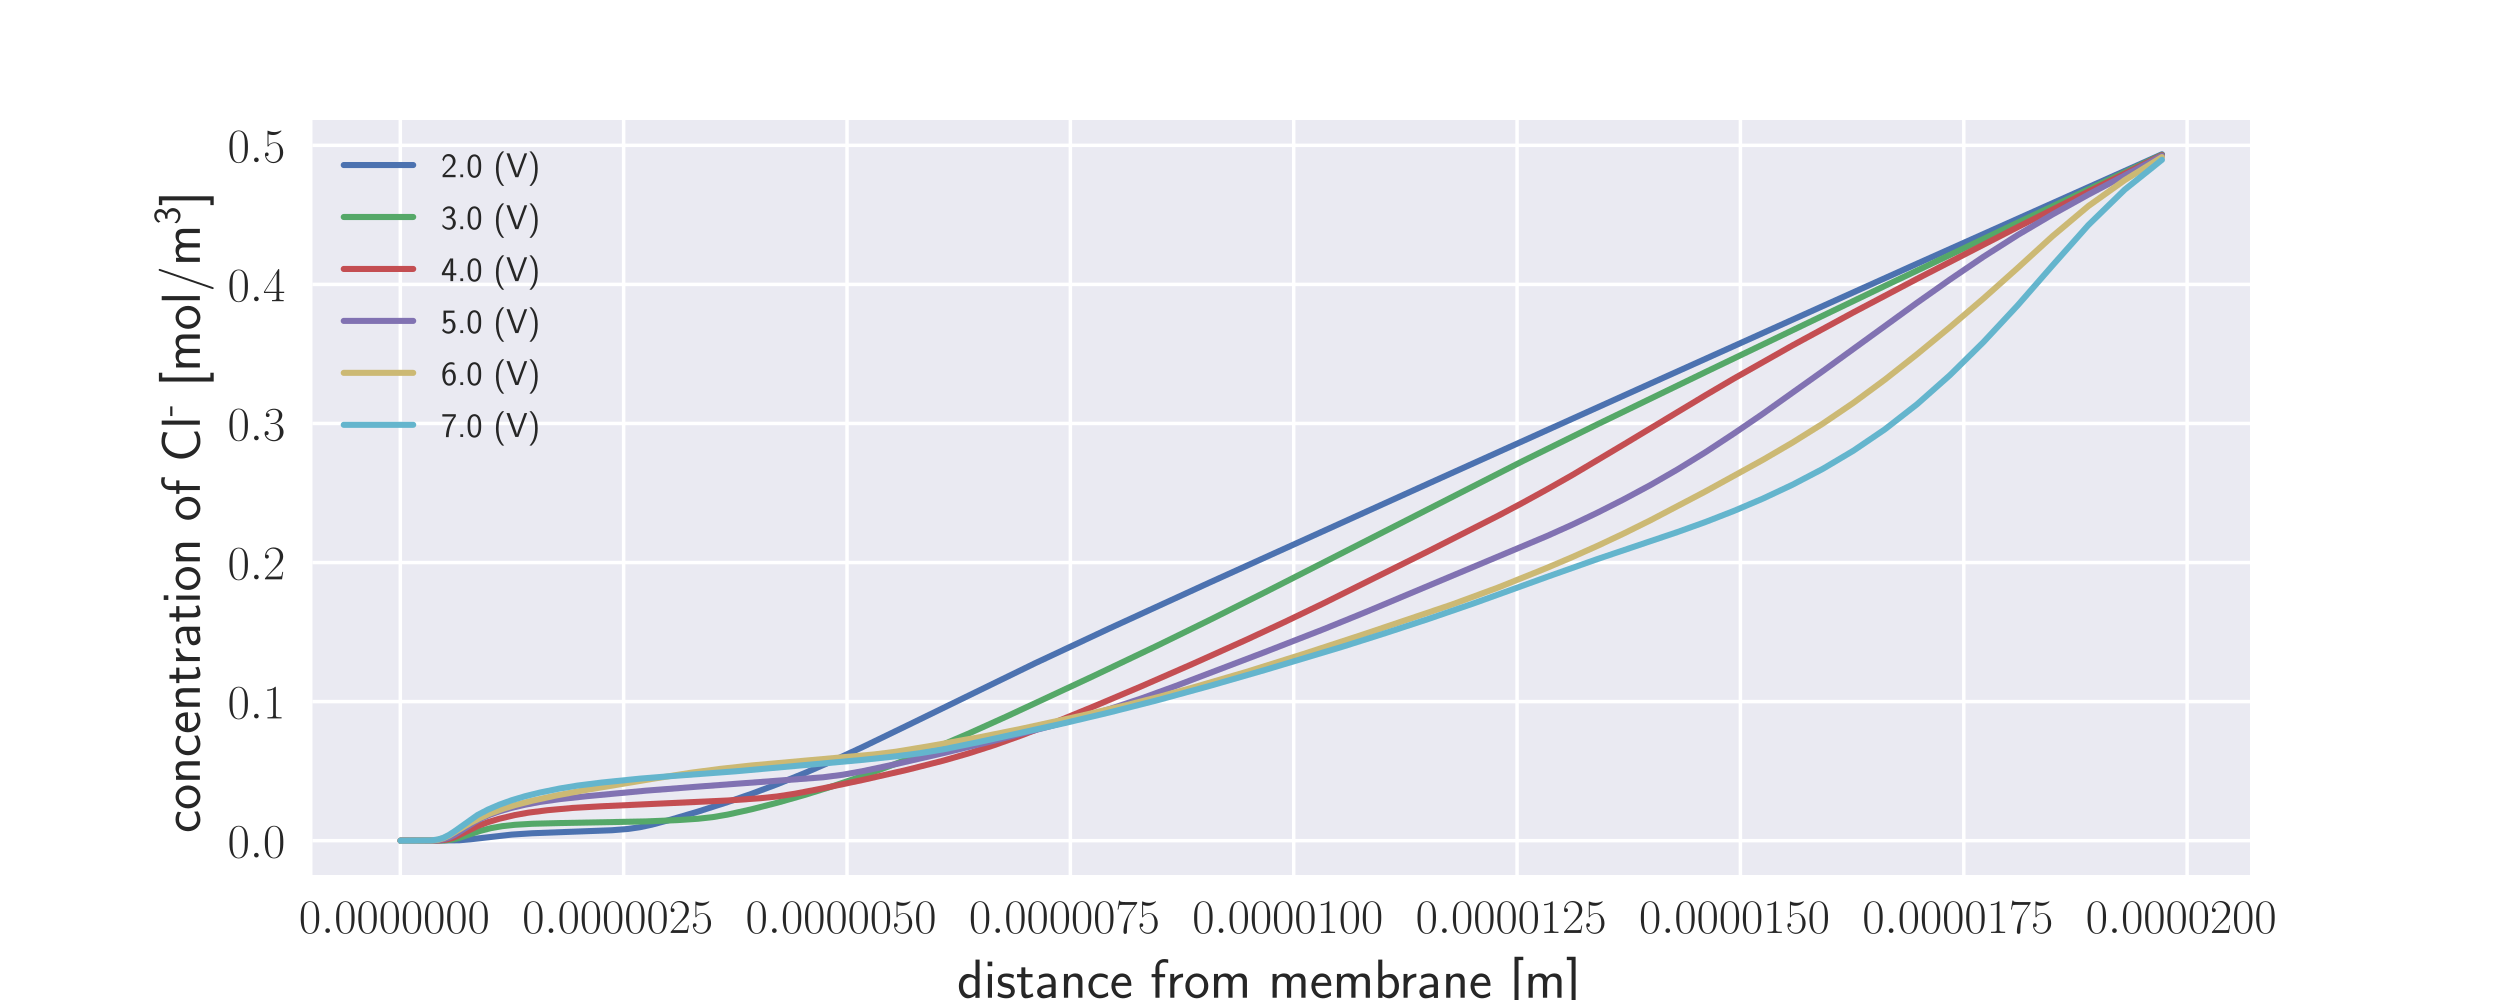 <?xml version="1.0" encoding="utf-8" standalone="no"?>
<!DOCTYPE svg PUBLIC "-//W3C//DTD SVG 1.1//EN"
  "http://www.w3.org/Graphics/SVG/1.1/DTD/svg11.dtd">
<!-- Created with matplotlib (http://matplotlib.org/) -->
<svg height="288pt" version="1.1" viewBox="0 0 720 288" width="720pt" xmlns="http://www.w3.org/2000/svg" xmlns:xlink="http://www.w3.org/1999/xlink">
 <defs>
  <style type="text/css">
*{stroke-linecap:butt;stroke-linejoin:round;}
  </style>
 </defs>
 <g id="figure_1">
  <g id="patch_1">
   <path d="M 0 288 
L 720 288 
L 720 0 
L 0 0 
z
" style="fill:#ffffff;"/>
  </g>
  <g id="axes_1">
   <g id="patch_2">
    <path d="M 90 252 
L 648 252 
L 648 34.56 
L 90 34.56 
z
" style="fill:#eaeaf2;"/>
   </g>
   <g id="matplotlib.axis_1">
    <g id="xtick_1">
     <g id="line2d_1">
      <path clip-path="url(#pf2d981ea6e)" d="M 115.286 252 
L 115.286 34.56 
" style="fill:none;stroke:#ffffff;stroke-linecap:round;"/>
     </g>
     <g id="line2d_2"/>
     <g id="text_1">
      <!-- $0.0000000$ -->
      <defs>
       <path d="M 42 31.641 
C 42 37.75 41.906 48.125 37.703 56.109 
C 34 63.109 28.094 65.594 22.906 65.594 
C 18.094 65.594 12 63.406 8.203 56.203 
C 4.203 48.719 3.797 39.438 3.797 31.641 
C 3.797 25.953 3.906 17.281 7 9.672 
C 11.297 -0.609 19 -2 22.906 -2 
C 27.5 -2 34.5 -0.109 38.594 9.375 
C 41.594 16.281 42 24.359 42 31.641 
z
M 22.906 -0.406 
C 16.5 -0.406 12.703 5.078 11.297 12.688 
C 10.203 18.562 10.203 27.156 10.203 32.75 
C 10.203 40.438 10.203 46.828 11.5 52.922 
C 13.406 61.391 19 64 22.906 64 
C 27 64 32.297 61.297 34.203 53.125 
C 35.5 47.438 35.594 40.734 35.594 32.75 
C 35.594 26.25 35.594 18.266 34.406 12.375 
C 32.297 1.484 26.406 -0.406 22.906 -0.406 
z
" id="CMR17-48"/>
       <path d="M 18.406 4.797 
C 18.406 7.688 16 9.672 13.594 9.672 
C 10.703 9.672 8.703 7.281 8.703 4.891 
C 8.703 2 11.094 0 13.5 0 
C 16.406 0 18.406 2.391 18.406 4.797 
z
" id="CMMI12-58"/>
      </defs>
      <g style="fill:#262626;" transform="translate(86.076 268.686)scale(0.14 -0.14)">
       <use transform="scale(0.996)" xlink:href="#CMR17-48"/>
       <use transform="translate(45.69 0)scale(0.996)" xlink:href="#CMMI12-58"/>
       <use transform="translate(72.788 0)scale(0.996)" xlink:href="#CMR17-48"/>
       <use transform="translate(118.478 0)scale(0.996)" xlink:href="#CMR17-48"/>
       <use transform="translate(164.169 0)scale(0.996)" xlink:href="#CMR17-48"/>
       <use transform="translate(209.859 0)scale(0.996)" xlink:href="#CMR17-48"/>
       <use transform="translate(255.55 0)scale(0.996)" xlink:href="#CMR17-48"/>
       <use transform="translate(301.24 0)scale(0.996)" xlink:href="#CMR17-48"/>
       <use transform="translate(346.931 0)scale(0.996)" xlink:href="#CMR17-48"/>
      </g>
     </g>
    </g>
    <g id="xtick_2">
     <g id="line2d_3">
      <path clip-path="url(#pf2d981ea6e)" d="M 179.612 252 
L 179.612 34.56 
" style="fill:none;stroke:#ffffff;stroke-linecap:round;"/>
     </g>
     <g id="line2d_4"/>
     <g id="text_2">
      <!-- $0.0000025$ -->
      <defs>
       <path d="M 41.703 15.453 
L 39.906 15.453 
C 38.906 8.375 38.094 7.172 37.703 6.562 
C 37.203 5.766 30 5.766 28.594 5.766 
L 9.406 5.766 
C 13 9.672 20 16.75 28.5 24.953 
C 34.594 30.734 41.703 37.531 41.703 47.422 
C 41.703 59.219 32.297 66 21.797 66 
C 10.797 66 4.094 56.312 4.094 47.344 
C 4.094 43.438 7 42.938 8.203 42.938 
C 9.203 42.938 12.203 43.547 12.203 47.031 
C 12.203 50.109 9.594 51 8.203 51 
C 7.594 51 7 50.906 6.594 50.703 
C 8.5 59.219 14.297 63.406 20.406 63.406 
C 29.094 63.406 34.797 56.516 34.797 47.422 
C 34.797 38.734 29.703 31.25 24 24.75 
L 4.094 2.281 
L 4.094 0 
L 39.297 0 
z
" id="CMR17-50"/>
       <path d="M 11.406 57.688 
C 12.406 57.281 16.5 56 20.703 56 
C 30 56 35.094 61.109 38 64.062 
C 38 64.953 38 65.5 37.406 65.5 
C 37.297 65.5 37.094 65.5 36.297 65.047 
C 32.797 63.406 28.703 62.078 23.703 62.078 
C 20.703 62.078 16.203 62.484 11.297 64.672 
C 10.203 65.172 10 65.172 9.906 65.172 
C 9.406 65.172 9.297 65.062 9.297 63.078 
L 9.297 34.422 
C 9.297 32.641 9.297 32.141 10.297 32.141 
C 10.797 32.141 11 32.344 11.5 33.031 
C 14.703 37.516 19.094 39.406 24.094 39.406 
C 27.594 39.406 35.094 37.219 35.094 20.141 
C 35.094 16.953 35.094 11.172 32.094 6.578 
C 29.594 2.484 25.703 0.391 21.406 0.391 
C 14.797 0.391 8.094 5 6.297 12.719 
C 6.703 12.609 7.5 12.422 7.906 12.422 
C 9.203 12.422 11.703 13.125 11.703 16.219 
C 11.703 18.906 9.797 20 7.906 20 
C 5.594 20 4.094 18.594 4.094 15.797 
C 4.094 7.094 11 -2 21.594 -2 
C 31.906 -2 41.703 6.875 41.703 19.75 
C 41.703 31.719 33.906 41 24.203 41 
C 19.094 41 14.797 39.109 11.406 35.531 
z
" id="CMR17-53"/>
      </defs>
      <g style="fill:#262626;" transform="translate(150.401 268.686)scale(0.14 -0.14)">
       <use transform="scale(0.996)" xlink:href="#CMR17-48"/>
       <use transform="translate(45.69 0)scale(0.996)" xlink:href="#CMMI12-58"/>
       <use transform="translate(72.788 0)scale(0.996)" xlink:href="#CMR17-48"/>
       <use transform="translate(118.478 0)scale(0.996)" xlink:href="#CMR17-48"/>
       <use transform="translate(164.169 0)scale(0.996)" xlink:href="#CMR17-48"/>
       <use transform="translate(209.859 0)scale(0.996)" xlink:href="#CMR17-48"/>
       <use transform="translate(255.55 0)scale(0.996)" xlink:href="#CMR17-48"/>
       <use transform="translate(301.24 0)scale(0.996)" xlink:href="#CMR17-50"/>
       <use transform="translate(346.931 0)scale(0.996)" xlink:href="#CMR17-53"/>
      </g>
     </g>
    </g>
    <g id="xtick_3">
     <g id="line2d_5">
      <path clip-path="url(#pf2d981ea6e)" d="M 243.938 252 
L 243.938 34.56 
" style="fill:none;stroke:#ffffff;stroke-linecap:round;"/>
     </g>
     <g id="line2d_6"/>
     <g id="text_3">
      <!-- $0.0000050$ -->
      <g style="fill:#262626;" transform="translate(214.727 268.686)scale(0.14 -0.14)">
       <use transform="scale(0.996)" xlink:href="#CMR17-48"/>
       <use transform="translate(45.69 0)scale(0.996)" xlink:href="#CMMI12-58"/>
       <use transform="translate(72.788 0)scale(0.996)" xlink:href="#CMR17-48"/>
       <use transform="translate(118.478 0)scale(0.996)" xlink:href="#CMR17-48"/>
       <use transform="translate(164.169 0)scale(0.996)" xlink:href="#CMR17-48"/>
       <use transform="translate(209.859 0)scale(0.996)" xlink:href="#CMR17-48"/>
       <use transform="translate(255.55 0)scale(0.996)" xlink:href="#CMR17-48"/>
       <use transform="translate(301.24 0)scale(0.996)" xlink:href="#CMR17-53"/>
       <use transform="translate(346.931 0)scale(0.996)" xlink:href="#CMR17-48"/>
      </g>
     </g>
    </g>
    <g id="xtick_4">
     <g id="line2d_7">
      <path clip-path="url(#pf2d981ea6e)" d="M 308.264 252 
L 308.264 34.56 
" style="fill:none;stroke:#ffffff;stroke-linecap:round;"/>
     </g>
     <g id="line2d_8"/>
     <g id="text_4">
      <!-- $0.0000075$ -->
      <defs>
       <path d="M 45.094 61.578 
L 45.094 63.766 
L 21.594 63.766 
C 9.906 63.766 9.703 65.078 9.297 67 
L 7.5 67 
L 4.594 48.344 
L 6.406 48.344 
C 6.703 50.234 7.406 55.312 8.594 57.203 
C 9.203 58 16.594 58 18.297 58 
L 40.297 58 
L 29.203 41.578 
C 21.797 30.531 16.703 15.609 16.703 2.578 
C 16.703 1.391 16.703 -2 20.297 -2 
C 23.906 -2 23.906 1.391 23.906 2.672 
L 23.906 7.266 
C 23.906 23.562 26.703 34.312 31.297 41.188 
z
" id="CMR17-55"/>
      </defs>
      <g style="fill:#262626;" transform="translate(279.053 268.686)scale(0.14 -0.14)">
       <use transform="scale(0.996)" xlink:href="#CMR17-48"/>
       <use transform="translate(45.69 0)scale(0.996)" xlink:href="#CMMI12-58"/>
       <use transform="translate(72.788 0)scale(0.996)" xlink:href="#CMR17-48"/>
       <use transform="translate(118.478 0)scale(0.996)" xlink:href="#CMR17-48"/>
       <use transform="translate(164.169 0)scale(0.996)" xlink:href="#CMR17-48"/>
       <use transform="translate(209.859 0)scale(0.996)" xlink:href="#CMR17-48"/>
       <use transform="translate(255.55 0)scale(0.996)" xlink:href="#CMR17-48"/>
       <use transform="translate(301.24 0)scale(0.996)" xlink:href="#CMR17-55"/>
       <use transform="translate(346.931 0)scale(0.996)" xlink:href="#CMR17-53"/>
      </g>
     </g>
    </g>
    <g id="xtick_5">
     <g id="line2d_9">
      <path clip-path="url(#pf2d981ea6e)" d="M 372.589 252 
L 372.589 34.56 
" style="fill:none;stroke:#ffffff;stroke-linecap:round;"/>
     </g>
     <g id="line2d_10"/>
     <g id="text_5">
      <!-- $0.0000100$ -->
      <defs>
       <path d="M 26.594 63.406 
C 26.594 65.5 26.5 65.5 25.094 65.5 
C 21.203 61.188 15.297 59.797 9.703 59.797 
C 9.406 59.797 8.906 59.797 8.797 59.5 
C 8.703 59.297 8.703 59.094 8.703 57 
C 11.797 57 17 57.594 21 59.984 
L 21 7.203 
C 21 3.688 20.797 2.5 12.203 2.5 
L 9.203 2.5 
L 9.203 0 
C 14 0 19 0 23.797 0 
C 28.594 0 33.594 0 38.406 0 
L 38.406 2.5 
L 35.406 2.5 
C 26.797 2.5 26.594 3.594 26.594 7.156 
z
" id="CMR17-49"/>
      </defs>
      <g style="fill:#262626;" transform="translate(343.379 268.686)scale(0.14 -0.14)">
       <use transform="scale(0.996)" xlink:href="#CMR17-48"/>
       <use transform="translate(45.69 0)scale(0.996)" xlink:href="#CMMI12-58"/>
       <use transform="translate(72.788 0)scale(0.996)" xlink:href="#CMR17-48"/>
       <use transform="translate(118.478 0)scale(0.996)" xlink:href="#CMR17-48"/>
       <use transform="translate(164.169 0)scale(0.996)" xlink:href="#CMR17-48"/>
       <use transform="translate(209.859 0)scale(0.996)" xlink:href="#CMR17-48"/>
       <use transform="translate(255.55 0)scale(0.996)" xlink:href="#CMR17-49"/>
       <use transform="translate(301.24 0)scale(0.996)" xlink:href="#CMR17-48"/>
       <use transform="translate(346.931 0)scale(0.996)" xlink:href="#CMR17-48"/>
      </g>
     </g>
    </g>
    <g id="xtick_6">
     <g id="line2d_11">
      <path clip-path="url(#pf2d981ea6e)" d="M 436.915 252 
L 436.915 34.56 
" style="fill:none;stroke:#ffffff;stroke-linecap:round;"/>
     </g>
     <g id="line2d_12"/>
     <g id="text_6">
      <!-- $0.0000125$ -->
      <g style="fill:#262626;" transform="translate(407.704 268.686)scale(0.14 -0.14)">
       <use transform="scale(0.996)" xlink:href="#CMR17-48"/>
       <use transform="translate(45.69 0)scale(0.996)" xlink:href="#CMMI12-58"/>
       <use transform="translate(72.788 0)scale(0.996)" xlink:href="#CMR17-48"/>
       <use transform="translate(118.478 0)scale(0.996)" xlink:href="#CMR17-48"/>
       <use transform="translate(164.169 0)scale(0.996)" xlink:href="#CMR17-48"/>
       <use transform="translate(209.859 0)scale(0.996)" xlink:href="#CMR17-48"/>
       <use transform="translate(255.55 0)scale(0.996)" xlink:href="#CMR17-49"/>
       <use transform="translate(301.24 0)scale(0.996)" xlink:href="#CMR17-50"/>
       <use transform="translate(346.931 0)scale(0.996)" xlink:href="#CMR17-53"/>
      </g>
     </g>
    </g>
    <g id="xtick_7">
     <g id="line2d_13">
      <path clip-path="url(#pf2d981ea6e)" d="M 501.241 252 
L 501.241 34.56 
" style="fill:none;stroke:#ffffff;stroke-linecap:round;"/>
     </g>
     <g id="line2d_14"/>
     <g id="text_7">
      <!-- $0.0000150$ -->
      <g style="fill:#262626;" transform="translate(472.03 268.686)scale(0.14 -0.14)">
       <use transform="scale(0.996)" xlink:href="#CMR17-48"/>
       <use transform="translate(45.69 0)scale(0.996)" xlink:href="#CMMI12-58"/>
       <use transform="translate(72.788 0)scale(0.996)" xlink:href="#CMR17-48"/>
       <use transform="translate(118.478 0)scale(0.996)" xlink:href="#CMR17-48"/>
       <use transform="translate(164.169 0)scale(0.996)" xlink:href="#CMR17-48"/>
       <use transform="translate(209.859 0)scale(0.996)" xlink:href="#CMR17-48"/>
       <use transform="translate(255.55 0)scale(0.996)" xlink:href="#CMR17-49"/>
       <use transform="translate(301.24 0)scale(0.996)" xlink:href="#CMR17-53"/>
       <use transform="translate(346.931 0)scale(0.996)" xlink:href="#CMR17-48"/>
      </g>
     </g>
    </g>
    <g id="xtick_8">
     <g id="line2d_15">
      <path clip-path="url(#pf2d981ea6e)" d="M 565.567 252 
L 565.567 34.56 
" style="fill:none;stroke:#ffffff;stroke-linecap:round;"/>
     </g>
     <g id="line2d_16"/>
     <g id="text_8">
      <!-- $0.0000175$ -->
      <g style="fill:#262626;" transform="translate(536.356 268.686)scale(0.14 -0.14)">
       <use transform="scale(0.996)" xlink:href="#CMR17-48"/>
       <use transform="translate(45.69 0)scale(0.996)" xlink:href="#CMMI12-58"/>
       <use transform="translate(72.788 0)scale(0.996)" xlink:href="#CMR17-48"/>
       <use transform="translate(118.478 0)scale(0.996)" xlink:href="#CMR17-48"/>
       <use transform="translate(164.169 0)scale(0.996)" xlink:href="#CMR17-48"/>
       <use transform="translate(209.859 0)scale(0.996)" xlink:href="#CMR17-48"/>
       <use transform="translate(255.55 0)scale(0.996)" xlink:href="#CMR17-49"/>
       <use transform="translate(301.24 0)scale(0.996)" xlink:href="#CMR17-55"/>
       <use transform="translate(346.931 0)scale(0.996)" xlink:href="#CMR17-53"/>
      </g>
     </g>
    </g>
    <g id="xtick_9">
     <g id="line2d_17">
      <path clip-path="url(#pf2d981ea6e)" d="M 629.892 252 
L 629.892 34.56 
" style="fill:none;stroke:#ffffff;stroke-linecap:round;"/>
     </g>
     <g id="line2d_18"/>
     <g id="text_9">
      <!-- $0.0000200$ -->
      <g style="fill:#262626;" transform="translate(600.682 268.686)scale(0.14 -0.14)">
       <use transform="scale(0.996)" xlink:href="#CMR17-48"/>
       <use transform="translate(45.69 0)scale(0.996)" xlink:href="#CMMI12-58"/>
       <use transform="translate(72.788 0)scale(0.996)" xlink:href="#CMR17-48"/>
       <use transform="translate(118.478 0)scale(0.996)" xlink:href="#CMR17-48"/>
       <use transform="translate(164.169 0)scale(0.996)" xlink:href="#CMR17-48"/>
       <use transform="translate(209.859 0)scale(0.996)" xlink:href="#CMR17-48"/>
       <use transform="translate(255.55 0)scale(0.996)" xlink:href="#CMR17-50"/>
       <use transform="translate(301.24 0)scale(0.996)" xlink:href="#CMR17-48"/>
       <use transform="translate(346.931 0)scale(0.996)" xlink:href="#CMR17-48"/>
      </g>
     </g>
    </g>
    <g id="text_10">
     <!-- distance from membrane [m] -->
     <defs>
      <path d="M 40.797 69 
L 33.406 69 
L 33.406 38.094 
C 30.297 40.672 25.203 43.062 19.594 43.062 
C 10.5 43.062 3.297 33.297 3.297 21.047 
C 3.297 8.781 10.406 -1 19.297 -1 
C 26.203 -1 30.797 2.688 33.203 4.781 
L 33.203 -0.203 
L 40.797 -0.203 
z
M 33.203 13.062 
C 33.203 11.672 33.203 10.203 30.094 7.531 
C 28.094 5.859 25.703 5.078 23.406 5.078 
C 18 5.078 10.906 9 10.906 20.938 
C 10.906 33.344 18.906 37 24.406 37 
C 28.094 37 31.094 35.219 33.203 32.266 
z
" id="CMSS17-100"/>
      <path d="M 15.297 65.359 
L 6.906 65.359 
L 6.906 57 
L 15.297 57 
z
M 14.797 42.797 
L 7.406 42.797 
L 7.406 0 
L 14.797 0 
z
" id="CMSS17-105"/>
      <path d="M 32.203 41.047 
C 26.297 43.859 21.703 43.859 18.703 43.859 
C 11.594 43.859 3.094 41.375 3.094 31.297 
C 3.094 21.234 14.094 19.031 17.094 18.422 
C 21.703 17.531 26.797 16.531 26.797 11.562 
C 26.797 5.266 19.594 5.266 18.297 5.266 
C 14.297 5.266 8.797 6.359 3.797 9.969 
L 2.594 3.281 
C 8.297 0 13.797 -1 18.406 -1 
C 30.703 -1 33.797 6.5 33.797 12.203 
C 33.797 17.094 31 20.391 29.094 21.891 
C 25.797 24.5 24.594 24.797 16.406 26.5 
C 15 26.703 10.094 27.797 10.094 32.281 
C 10.094 38 16.406 38 17.797 38 
C 24.297 38 28.297 35.984 31 34.5 
z
" id="CMSS17-115"/>
      <path d="M 16.703 37 
L 29.703 37 
L 29.703 42.766 
L 16.703 42.766 
L 16.703 55 
L 9.594 55 
L 9.594 42.766 
L 1.703 42.766 
L 1.703 37 
L 9.406 37 
L 9.406 11.703 
C 9.406 6 10.703 -1 17.297 -1 
C 22.297 -1 26.906 0.391 31.297 2.688 
L 29.703 8.562 
C 27.297 6.469 24.406 5.266 21.297 5.266 
C 16.906 5.266 16.703 10.875 16.703 13.375 
z
" id="CMSS17-116"/>
      <path d="M 37.594 27.984 
C 37.594 37.375 30.906 43.875 21.906 43.875 
C 17.5 43.875 12.703 43.078 7.203 39.891 
L 7.797 33.359 
C 10.297 35.125 14.594 38 21.797 38 
C 26.906 38 30 34.062 30 27.844 
L 30 24 
C 14 24 4 19.344 4 11.344 
C 4 7.203 6.5 -1 14.797 -1 
C 16.297 -1 24.406 -1 30.203 3.391 
L 30.203 -0.297 
L 37.594 -0.297 
z
M 30 12.75 
C 30 10.953 30 8.562 27 6.781 
C 24.406 5.078 21.094 5.078 19.703 5.078 
C 14.703 5.078 11.297 7.984 11.297 11.625 
C 11.297 18.922 26.906 18.922 30 18.922 
z
" id="CMSS17-97"/>
      <path d="M 40.906 29.328 
C 40.906 35.672 39.406 44 28.094 44 
C 21.703 44 17.5 40.719 14.703 37.328 
L 14.703 43.094 
L 7.406 43.094 
L 7.406 0 
L 15 0 
L 15 24.359 
C 15 30.688 17.406 37.938 24.203 37.938 
C 33 37.938 33.297 32 33.297 28.578 
L 33.297 0 
L 40.906 0 
z
" id="CMSS17-110"/>
      <path d="M 38.5 39.703 
C 38.5 40.391 33.906 42.406 32.703 42.797 
C 29.406 44 25.203 44 24.094 44 
C 11.094 44 3.297 32.703 3.297 21.297 
C 3.297 9.297 12 -1 23.703 -1 
C 30.406 -1 35.203 1.188 39.094 3.781 
L 38.5 10.375 
C 34.203 7.078 29.203 5.266 23.797 5.266 
C 16 5.266 10.906 12.094 10.906 21.391 
C 10.906 28.609 14.203 37.719 24.203 37.719 
C 29.703 37.719 32.797 36.609 37.406 33.516 
z
" id="CMSS17-99"/>
      <path d="M 39.094 21.516 
C 39.094 24.844 38.906 31.297 35.703 36.641 
C 32.203 42.391 26.5 44 22.203 44 
C 11.797 44 3 34.188 3 21.484 
C 3 9.094 12.094 -1 23.594 -1 
C 28.094 -1 33.594 0.297 38.594 3.875 
C 38.594 4.281 38.406 6.469 38.297 6.562 
C 38.297 6.766 38 9.844 38 10.25 
C 33.203 6.359 27.703 5.078 23.703 5.078 
C 17.297 5.078 10.406 10.422 10.094 21.516 
z
M 10.906 27 
C 12.203 32.562 16.594 37.828 22.203 37.828 
C 23.703 37.828 30.703 37.828 32.5 27 
z
" id="CMSS17-101"/>
      <path d="M 16.797 37 
L 26.906 37 
L 26.906 42.766 
L 16.594 42.766 
L 16.594 55.609 
C 16.594 62.719 22 63.938 25.094 63.938 
C 26.094 63.938 28.906 63.938 32.5 62.641 
L 32.5 69.203 
C 30.203 69.703 27.406 70 25.203 70 
C 15.906 70 9.406 62.391 9.406 52.484 
L 9.406 42.766 
L 2.5 42.766 
L 2.5 37 
L 9.406 37 
L 9.406 0 
L 16.797 0 
z
" id="CMSS17-102"/>
      <path d="M 14.906 21.297 
C 14.906 30.703 21.797 37 30.594 37 
L 30.594 43.578 
C 24.203 43.578 18.203 40.391 14.594 35.203 
L 14.594 43.094 
L 7.5 43.094 
L 7.5 0 
L 14.906 0 
z
" id="CMSS17-114"/>
      <path d="M 44.203 21.188 
C 44.203 34 34.703 44 23.5 44 
C 12 44 2.703 33.703 2.703 21.188 
C 2.703 8.5 12.297 -1 23.406 -1 
C 34.797 -1 44.203 8.797 44.203 21.188 
z
M 23.5 5.266 
C 16.406 5.266 10.297 11.078 10.297 22 
C 10.297 33.609 17.406 37.922 23.406 37.922 
C 29.906 37.922 36.594 33.219 36.594 22 
C 36.594 10.672 30.094 5.266 23.5 5.266 
z
" id="CMSS17-111"/>
      <path d="M 67 29.328 
C 67 36.062 65.297 44 54.094 44 
C 46.594 44 42.094 39.312 40.094 36.422 
C 38.297 41.719 34.094 44 28.094 44 
C 21.297 44 17 40.125 14.703 37.328 
L 14.703 43.094 
L 7.406 43.094 
L 7.406 0 
L 15 0 
L 15 24.359 
C 15 30.297 17.203 37.938 24.297 37.938 
C 33.406 37.938 33.406 31.5 33.406 28.578 
L 33.406 0 
L 41 0 
L 41 24.359 
C 41 30.297 43.203 37.938 50.297 37.938 
C 59.406 37.938 59.406 31.5 59.406 28.578 
L 59.406 0 
L 67 0 
z
" id="CMSS17-109"/>
      <path d="M 14.906 69 
L 7.5 69 
L 7.5 -0.203 
L 15.094 -0.203 
L 15.094 4.281 
C 18.906 0.594 23.5 -1 27.594 -1 
C 37.203 -1 45 8.578 45 21.125 
C 45 32.594 39 43.062 30.094 43.062 
C 23.797 43.062 18.203 40.484 14.906 37.797 
z
M 15.094 31.969 
C 17.297 34.719 20.406 37 24.797 37 
C 30.703 37 37.406 32.766 37.406 21.125 
C 37.406 8.719 29.406 5.078 23.906 5.078 
C 21.906 5.078 19.797 5.562 17.797 7.25 
C 15.094 9.609 15.094 11.078 15.094 12.453 
z
" id="CMSS17-98"/>
      <path d="M 25.203 -25 
L 25.203 -18.938 
L 16.594 -18.938 
L 16.594 68 
L 25.203 68 
L 25.203 74.078 
L 9.297 74.078 
L 9.297 -25 
z
" id="CMSS17-91"/>
      <path d="M 17.906 74.078 
L 2 74.078 
L 2 68 
L 10.594 68 
L 10.594 -18.938 
L 2 -18.938 
L 2 -25 
L 17.906 -25 
z
" id="CMSS17-93"/>
     </defs>
     <g style="fill:#262626;" transform="translate(275.622 287.353)scale(0.16 -0.16)">
      <use transform="scale(0.996)" xlink:href="#CMSS17-100"/>
      <use transform="translate(48.205 0)scale(0.996)" xlink:href="#CMSS17-105"/>
      <use transform="translate(70.386 0)scale(0.996)" xlink:href="#CMSS17-115"/>
      <use transform="translate(106.299 0)scale(0.996)" xlink:href="#CMSS17-116"/>
      <use transform="translate(140.131 0)scale(0.996)" xlink:href="#CMSS17-97"/>
      <use transform="translate(185.053 0)scale(0.996)" xlink:href="#CMSS17-110"/>
      <use transform="translate(233.258 0)scale(0.996)" xlink:href="#CMSS17-99"/>
      <use transform="translate(274.896 0)scale(0.996)" xlink:href="#CMSS17-101"/>
      <use transform="translate(347.764 0)scale(0.996)" xlink:href="#CMSS17-102"/>
      <use transform="translate(376.391 0)scale(0.996)" xlink:href="#CMSS17-114"/>
      <use transform="translate(408.301 0)scale(0.996)" xlink:href="#CMSS17-111"/>
      <use transform="translate(455.144 0)scale(0.996)" xlink:href="#CMSS17-109"/>
      <use transform="translate(560.603 0)scale(0.996)" xlink:href="#CMSS17-109"/>
      <use transform="translate(634.832 0)scale(0.996)" xlink:href="#CMSS17-101"/>
      <use transform="translate(676.471 0)scale(0.996)" xlink:href="#CMSS17-109"/>
      <use transform="translate(750.7 0)scale(0.996)" xlink:href="#CMSS17-98"/>
      <use transform="translate(796.303 0)scale(0.996)" xlink:href="#CMSS17-114"/>
      <use transform="translate(828.212 0)scale(0.996)" xlink:href="#CMSS17-97"/>
      <use transform="translate(873.134 0)scale(0.996)" xlink:href="#CMSS17-110"/>
      <use transform="translate(921.339 0)scale(0.996)" xlink:href="#CMSS17-101"/>
      <use transform="translate(994.207 0)scale(0.996)" xlink:href="#CMSS17-91"/>
      <use transform="translate(1021.393 0)scale(0.996)" xlink:href="#CMSS17-109"/>
      <use transform="translate(1095.622 0)scale(0.996)" xlink:href="#CMSS17-93"/>
     </g>
    </g>
   </g>
   <g id="matplotlib.axis_2">
    <g id="ytick_1">
     <g id="line2d_19">
      <path clip-path="url(#pf2d981ea6e)" d="M 90 242.116 
L 648 242.116 
" style="fill:none;stroke:#ffffff;stroke-linecap:round;"/>
     </g>
     <g id="line2d_20"/>
     <g id="text_11">
      <!-- $0.0$ -->
      <g style="fill:#262626;" transform="translate(65.549 246.959)scale(0.14 -0.14)">
       <use transform="scale(0.996)" xlink:href="#CMR17-48"/>
       <use transform="translate(45.69 0)scale(0.996)" xlink:href="#CMMI12-58"/>
       <use transform="translate(72.788 0)scale(0.996)" xlink:href="#CMR17-48"/>
      </g>
     </g>
    </g>
    <g id="ytick_2">
     <g id="line2d_21">
      <path clip-path="url(#pf2d981ea6e)" d="M 90 202.065 
L 648 202.065 
" style="fill:none;stroke:#ffffff;stroke-linecap:round;"/>
     </g>
     <g id="line2d_22"/>
     <g id="text_12">
      <!-- $0.1$ -->
      <g style="fill:#262626;" transform="translate(65.549 206.908)scale(0.14 -0.14)">
       <use transform="scale(0.996)" xlink:href="#CMR17-48"/>
       <use transform="translate(45.69 0)scale(0.996)" xlink:href="#CMMI12-58"/>
       <use transform="translate(72.788 0)scale(0.996)" xlink:href="#CMR17-49"/>
      </g>
     </g>
    </g>
    <g id="ytick_3">
     <g id="line2d_23">
      <path clip-path="url(#pf2d981ea6e)" d="M 90 162.014 
L 648 162.014 
" style="fill:none;stroke:#ffffff;stroke-linecap:round;"/>
     </g>
     <g id="line2d_24"/>
     <g id="text_13">
      <!-- $0.2$ -->
      <g style="fill:#262626;" transform="translate(65.549 166.857)scale(0.14 -0.14)">
       <use transform="scale(0.996)" xlink:href="#CMR17-48"/>
       <use transform="translate(45.69 0)scale(0.996)" xlink:href="#CMMI12-58"/>
       <use transform="translate(72.788 0)scale(0.996)" xlink:href="#CMR17-50"/>
      </g>
     </g>
    </g>
    <g id="ytick_4">
     <g id="line2d_25">
      <path clip-path="url(#pf2d981ea6e)" d="M 90 121.963 
L 648 121.963 
" style="fill:none;stroke:#ffffff;stroke-linecap:round;"/>
     </g>
     <g id="line2d_26"/>
     <g id="text_14">
      <!-- $0.3$ -->
      <defs>
       <path d="M 22.094 33.703 
C 31 33.703 34.906 25.969 34.906 17.031 
C 34.906 5 28.5 0.391 22.703 0.391 
C 17.406 0.391 8.797 3.031 6.094 10.828 
C 6.594 10.625 7.094 10.625 7.594 10.625 
C 10 10.625 11.797 12.219 11.797 14.812 
C 11.797 17.703 9.594 19 7.594 19 
C 5.906 19 3.297 18.203 3.297 14.469 
C 3.297 5.234 12.297 -2 22.906 -2 
C 34 -2 42.5 6.719 42.5 16.953 
C 42.5 26.672 34.5 33.703 25 34.797 
C 32.594 36.375 39.906 43.062 39.906 52.016 
C 39.906 59.688 32 65.297 23 65.297 
C 13.906 65.297 5.906 59.828 5.906 52.016 
C 5.906 48.594 8.5 48 9.797 48 
C 11.906 48 13.703 49.297 13.703 51.891 
C 13.703 54.469 11.906 55.766 9.797 55.766 
C 9.406 55.766 8.906 55.766 8.5 55.578 
C 11.406 61.859 19.297 63 22.797 63 
C 26.297 63 32.906 61.328 32.906 51.875 
C 32.906 49.109 32.5 44.188 29.094 39.844 
C 26.094 36 22.703 36 19.406 35.688 
C 18.906 35.688 16.594 35.453 16.203 35.453 
C 15.5 35.359 15.094 35.266 15.094 34.5 
C 15.094 33.797 15.203 33.703 17.203 33.703 
z
" id="CMR17-51"/>
      </defs>
      <g style="fill:#262626;" transform="translate(65.549 126.806)scale(0.14 -0.14)">
       <use transform="scale(0.996)" xlink:href="#CMR17-48"/>
       <use transform="translate(45.69 0)scale(0.996)" xlink:href="#CMMI12-58"/>
       <use transform="translate(72.788 0)scale(0.996)" xlink:href="#CMR17-51"/>
      </g>
     </g>
    </g>
    <g id="ytick_5">
     <g id="line2d_27">
      <path clip-path="url(#pf2d981ea6e)" d="M 90 81.911 
L 648 81.911 
" style="fill:none;stroke:#ffffff;stroke-linecap:round;"/>
     </g>
     <g id="line2d_28"/>
     <g id="text_15">
      <!-- $0.4$ -->
      <defs>
       <path d="M 33.594 64.406 
C 33.594 66.5 33.5 66.5 31.703 66.5 
L 2 19.594 
L 2 17 
L 27.797 17 
L 27.797 7.141 
C 27.797 3.5 27.594 2.5 20.594 2.5 
L 18.703 2.5 
L 18.703 0 
C 21.906 0 27.297 0 30.703 0 
C 34.094 0 39.5 0 42.703 0 
L 42.703 2.5 
L 40.797 2.5 
C 33.797 2.5 33.594 3.5 33.594 7.141 
L 33.594 17 
L 43.797 17 
L 43.797 19.594 
L 33.594 19.594 
z
M 28.094 57.859 
L 28.094 19.594 
L 4 19.594 
z
" id="CMR17-52"/>
      </defs>
      <g style="fill:#262626;" transform="translate(65.549 86.754)scale(0.14 -0.14)">
       <use transform="scale(0.996)" xlink:href="#CMR17-48"/>
       <use transform="translate(45.69 0)scale(0.996)" xlink:href="#CMMI12-58"/>
       <use transform="translate(72.788 0)scale(0.996)" xlink:href="#CMR17-52"/>
      </g>
     </g>
    </g>
    <g id="ytick_6">
     <g id="line2d_29">
      <path clip-path="url(#pf2d981ea6e)" d="M 90 41.86 
L 648 41.86 
" style="fill:none;stroke:#ffffff;stroke-linecap:round;"/>
     </g>
     <g id="line2d_30"/>
     <g id="text_16">
      <!-- $0.5$ -->
      <g style="fill:#262626;" transform="translate(65.549 46.703)scale(0.14 -0.14)">
       <use transform="scale(0.996)" xlink:href="#CMR17-48"/>
       <use transform="translate(45.69 0)scale(0.996)" xlink:href="#CMMI12-58"/>
       <use transform="translate(72.788 0)scale(0.996)" xlink:href="#CMR17-53"/>
      </g>
     </g>
    </g>
    <g id="text_17">
     <!-- concentration of Cl\textsuperscript{-} [mol/m\textsuperscript{3}] -->
     <defs>
      <path d="M 54.703 11.156 
C 48 6.672 44.906 5.375 36.797 5.375 
C 22.797 5.375 14.594 20.359 14.594 34.047 
C 14.594 48.625 23 63 37.203 63 
C 43.594 63 47.797 61.219 52.906 58.047 
L 54.297 65.891 
C 49.5 68.281 43.406 69.375 37.297 69.375 
C 18.094 69.375 6.203 51.812 6.203 34.047 
C 6.203 14.484 20.297 -1 36.297 -1 
C 44.906 -1 47.906 -0.297 55.297 4.375 
z
" id="CMSS17-67"/>
      <path d="M 14.797 69 
L 7.406 69 
L 7.406 0 
L 14.797 0 
z
" id="CMSS17-108"/>
      <path d="M 26 19 
L 26 24.766 
L 1 24.766 
L 1 19 
z
" id="CMSS17-45"/>
      <path d="M 41.203 71.016 
C 41.703 72.297 41.703 72.5 41.703 72.703 
C 41.703 73.891 40.797 74.5 40 74.5 
C 38.797 74.5 38.406 73.703 38 72.5 
L 5.703 -21.516 
C 5.203 -22.812 5.203 -23.016 5.203 -23.219 
C 5.203 -24.406 6.094 -25 6.906 -25 
C 8.094 -25 8.5 -24.203 8.906 -23.016 
z
" id="CMSS17-47"/>
      <path d="M 15.703 31.641 
L 22.5 31.641 
C 31.906 31.641 34.594 23.547 34.594 17.906 
C 34.594 10.203 30.203 4.172 23 4.172 
C 17.406 4.172 9.5 6.938 5 14.25 
C 4.297 10.797 4.297 10.594 3.906 8.219 
C 8.594 1.375 16.203 -2 23.203 -2 
C 34.594 -2 43 7.391 43 17.781 
C 43 25.594 37.5 32.141 30 34.609 
C 36 37.875 40.406 44 40.406 51.141 
C 40.406 59.453 32.703 66.078 23.297 66.078 
C 14.703 66.078 8 60.812 5.203 55.156 
C 5.906 54.188 7.703 51.312 8.594 49.828 
C 10.797 55.656 16.5 60 23.203 60 
C 28.797 60 32.5 56.359 32.5 51.109 
C 32.5 45.672 29 39.734 23.094 38.359 
C 22.703 38.359 16.5 37.766 15.703 37.672 
z
" id="CMSS17-51"/>
     </defs>
     <g style="fill:#262626;" transform="translate(57.564 239.912)rotate(-90)scale(0.16 -0.16)">
      <use transform="scale(0.996)" xlink:href="#CMSS17-99"/>
      <use transform="translate(41.639 0)scale(0.996)" xlink:href="#CMSS17-111"/>
      <use transform="translate(88.482 0)scale(0.996)" xlink:href="#CMSS17-110"/>
      <use transform="translate(136.687 0)scale(0.996)" xlink:href="#CMSS17-99"/>
      <use transform="translate(178.326 0)scale(0.996)" xlink:href="#CMSS17-101"/>
      <use transform="translate(219.965 0)scale(0.996)" xlink:href="#CMSS17-110"/>
      <use transform="translate(268.17 0)scale(0.996)" xlink:href="#CMSS17-116"/>
      <use transform="translate(302.002 0)scale(0.996)" xlink:href="#CMSS17-114"/>
      <use transform="translate(333.911 0)scale(0.996)" xlink:href="#CMSS17-97"/>
      <use transform="translate(378.833 0)scale(0.996)" xlink:href="#CMSS17-116"/>
      <use transform="translate(412.665 0)scale(0.996)" xlink:href="#CMSS17-105"/>
      <use transform="translate(434.846 0)scale(0.996)" xlink:href="#CMSS17-111"/>
      <use transform="translate(481.689 0)scale(0.996)" xlink:href="#CMSS17-110"/>
      <use transform="translate(561.123 0)scale(0.996)" xlink:href="#CMSS17-111"/>
      <use transform="translate(607.967 0)scale(0.996)" xlink:href="#CMSS17-102"/>
      <use transform="translate(667.823 0)scale(0.996)" xlink:href="#CMSS17-67"/>
      <use transform="translate(727.678 0)scale(0.996)" xlink:href="#CMSS17-108"/>
      <use transform="translate(749.859 36.154)scale(0.697)" xlink:href="#CMSS17-45"/>
      <use transform="translate(803.447 0)scale(0.996)" xlink:href="#CMSS17-91"/>
      <use transform="translate(830.632 0)scale(0.996)" xlink:href="#CMSS17-109"/>
      <use transform="translate(904.861 0)scale(0.996)" xlink:href="#CMSS17-111"/>
      <use transform="translate(951.705 0)scale(0.996)" xlink:href="#CMSS17-108"/>
      <use transform="translate(973.886 0)scale(0.996)" xlink:href="#CMSS17-47"/>
      <use transform="translate(1020.729 0)scale(0.996)" xlink:href="#CMSS17-109"/>
      <use transform="translate(1094.959 36.154)scale(0.697)" xlink:href="#CMSS17-51"/>
      <use transform="translate(1128.247 0)scale(0.996)" xlink:href="#CMSS17-93"/>
     </g>
    </g>
   </g>
   <g id="line2d_31">
    <path clip-path="url(#pf2d981ea6e)" d="M 115.364 242.116 
L 132.217 242.008 
L 135.433 241.722 
L 147.372 240.363 
L 153.29 239.975 
L 162.424 239.627 
L 176.216 239.111 
L 180.95 238.728 
L 184.269 238.242 
L 187.717 237.505 
L 193.198 236.045 
L 201.046 233.728 
L 209.562 230.996 
L 216.458 228.614 
L 223.765 225.883 
L 231.562 222.731 
L 239.873 219.112 
L 248.698 215.022 
L 261.383 208.892 
L 298.1 191.012 
L 319.534 180.972 
L 348.377 167.765 
L 411.622 139.157 
L 475.305 110.48 
L 552.11 75.942 
L 622.636 44.444 
L 622.636 44.444 
" style="fill:none;stroke:#4c72b0;stroke-linecap:round;stroke-width:1.75;"/>
   </g>
   <g id="line2d_32">
    <path clip-path="url(#pf2d981ea6e)" d="M 115.364 242.116 
L 128.229 242.033 
L 130.442 241.769 
L 132.217 241.335 
L 135.433 240.239 
L 138.264 239.303 
L 141.326 238.515 
L 144.67 237.933 
L 148.298 237.539 
L 153.29 237.244 
L 161.189 237.044 
L 185.968 236.572 
L 195.102 236.195 
L 201.046 235.799 
L 205.214 235.338 
L 209.562 234.6 
L 216.458 233.073 
L 223.765 231.209 
L 231.562 228.995 
L 239.873 226.408 
L 248.698 223.398 
L 258.115 219.904 
L 268.124 215.895 
L 278.777 211.342 
L 290.124 206.236 
L 315.056 194.618 
L 333.505 185.834 
L 348.377 178.559 
L 364.227 170.624 
L 438.459 132.833 
L 460.098 122.182 
L 491.155 107.166 
L 542.847 82.333 
L 581.082 64.127 
L 622.636 44.582 
L 622.636 44.582 
" style="fill:none;stroke:#55a868;stroke-linecap:round;stroke-width:1.75;"/>
   </g>
   <g id="line2d_33">
    <path clip-path="url(#pf2d981ea6e)" d="M 115.364 242.116 
L 126.685 242.037 
L 128.769 241.788 
L 130.442 241.314 
L 132.217 240.531 
L 137.517 237.918 
L 140.528 236.781 
L 143.796 235.8 
L 148.298 234.736 
L 152.235 234.032 
L 157.664 233.339 
L 164.946 232.681 
L 173.205 232.209 
L 209.562 230.542 
L 218.851 229.901 
L 223.765 229.391 
L 228.911 228.598 
L 237.042 227.033 
L 248.698 224.575 
L 261.383 221.679 
L 271.598 219.084 
L 278.777 217.026 
L 286.264 214.62 
L 294.061 211.834 
L 302.217 208.691 
L 315.056 203.426 
L 328.745 197.636 
L 343.308 191.275 
L 358.824 184.308 
L 369.708 179.255 
L 381.08 173.799 
L 411.622 158.61 
L 431.537 148.498 
L 438.459 144.832 
L 445.509 140.96 
L 452.739 136.857 
L 467.611 128.014 
L 491.155 113.844 
L 499.311 109.052 
L 516.19 99.506 
L 533.764 89.97 
L 552.11 80.3 
L 581.082 65.408 
L 601.435 55.196 
L 622.636 44.719 
L 622.636 44.719 
" style="fill:none;stroke:#c44e52;stroke-linecap:round;stroke-width:1.75;"/>
   </g>
   <g id="line2d_34">
    <path clip-path="url(#pf2d981ea6e)" d="M 115.364 242.116 
L 125.733 242.012 
L 127.714 241.705 
L 129.309 241.214 
L 131.008 240.404 
L 133.452 238.872 
L 136.823 236.684 
L 139.01 235.524 
L 141.326 234.536 
L 143.796 233.677 
L 147.372 232.659 
L 151.232 231.753 
L 155.426 230.966 
L 161.189 230.147 
L 168.96 229.309 
L 185.968 227.715 
L 201.046 226.545 
L 237.042 223.859 
L 242.754 223.116 
L 248.698 222.037 
L 258.115 220.034 
L 271.598 216.911 
L 286.264 213.32 
L 302.217 209.219 
L 310.682 206.884 
L 319.534 204.223 
L 328.745 201.142 
L 338.368 197.647 
L 364.227 187.816 
L 381.08 181.257 
L 392.916 176.444 
L 445.509 154.381 
L 452.739 151.137 
L 460.098 147.631 
L 467.611 143.828 
L 475.305 139.704 
L 483.127 135.194 
L 491.155 130.249 
L 499.311 124.885 
L 507.673 119.182 
L 524.887 106.938 
L 552.11 87.191 
L 561.578 80.512 
L 571.227 73.957 
L 581.082 67.689 
L 591.142 61.749 
L 601.435 56.047 
L 622.636 44.869 
L 622.636 44.869 
" style="fill:none;stroke:#8172b2;stroke-linecap:round;stroke-width:1.75;"/>
   </g>
   <g id="line2d_35">
    <path clip-path="url(#pf2d981ea6e)" d="M 115.364 242.116 
L 124.781 242.031 
L 126.196 241.839 
L 127.714 241.403 
L 129.309 240.665 
L 131.599 239.286 
L 135.433 237.025 
L 138.264 235.567 
L 141.326 234.215 
L 144.67 232.992 
L 148.298 231.865 
L 153.29 230.598 
L 159.98 229.132 
L 167.596 227.703 
L 187.717 224.332 
L 199.013 222.54 
L 207.375 221.44 
L 216.458 220.453 
L 231.562 219.094 
L 251.786 217.274 
L 258.115 216.479 
L 268.124 214.812 
L 282.482 212.245 
L 294.061 209.911 
L 310.682 206.288 
L 324.088 203.167 
L 333.505 200.776 
L 343.308 198.075 
L 358.824 193.549 
L 375.343 188.368 
L 392.916 182.623 
L 418.106 174.126 
L 431.537 169.179 
L 445.509 163.551 
L 452.739 160.474 
L 460.098 157.192 
L 467.611 153.659 
L 475.305 149.848 
L 491.155 141.539 
L 507.673 132.455 
L 516.19 127.486 
L 524.887 122.055 
L 533.764 116.031 
L 542.847 109.335 
L 552.11 102.021 
L 561.578 94.223 
L 571.227 85.979 
L 581.082 77.184 
L 591.142 68.005 
L 601.435 59.355 
L 611.933 51.867 
L 622.636 45.246 
L 622.636 45.246 
" style="fill:none;stroke:#ccb974;stroke-linecap:round;stroke-width:1.75;"/>
   </g>
   <g id="line2d_36">
    <path clip-path="url(#pf2d981ea6e)" d="M 115.364 242.116 
L 124.344 242.032 
L 126.196 241.748 
L 127.714 241.266 
L 129.309 240.465 
L 131.008 239.349 
L 137.517 234.731 
L 140.528 233.16 
L 143.796 231.756 
L 147.372 230.466 
L 151.232 229.31 
L 155.426 228.273 
L 161.189 227.092 
L 166.258 226.255 
L 173.205 225.382 
L 184.269 224.251 
L 193.198 223.525 
L 211.827 222.138 
L 248.698 218.816 
L 258.115 217.804 
L 264.728 216.951 
L 271.598 215.829 
L 282.482 213.579 
L 306.411 208.293 
L 319.534 205.175 
L 333.505 201.614 
L 348.377 197.54 
L 364.227 192.973 
L 386.921 186.164 
L 399.014 182.326 
L 411.622 178.18 
L 424.745 173.656 
L 445.509 166.155 
L 460.098 160.993 
L 483.127 153.224 
L 491.155 150.34 
L 499.311 147.163 
L 507.673 143.614 
L 516.19 139.619 
L 524.887 135.076 
L 533.764 129.809 
L 542.847 123.642 
L 552.11 116.426 
L 561.578 108.047 
L 571.227 98.532 
L 581.082 87.95 
L 591.142 76.429 
L 601.435 64.833 
L 611.933 54.603 
L 622.636 46.031 
L 622.636 46.031 
" style="fill:none;stroke:#64b5cd;stroke-linecap:round;stroke-width:1.75;"/>
   </g>
   <g id="patch_3">
    <path d="M 90 252 
L 90 34.56 
" style="fill:none;"/>
   </g>
   <g id="patch_4">
    <path d="M 648 252 
L 648 34.56 
" style="fill:none;"/>
   </g>
   <g id="patch_5">
    <path d="M 90 252 
L 648 252 
" style="fill:none;"/>
   </g>
   <g id="patch_6">
    <path d="M 90 34.56 
L 648 34.56 
" style="fill:none;"/>
   </g>
   <g id="legend_1">
    <g id="line2d_37">
     <path d="M 99 47.532 
L 119 47.532 
" style="fill:none;stroke:#4c72b0;stroke-linecap:round;stroke-width:1.75;"/>
    </g>
    <g id="line2d_38"/>
    <g id="text_18">
     <!-- 2.0 (V) -->
     <defs>
      <path d="M 25.797 21.203 
C 28.594 24.078 32.797 27.562 35.703 31.047 
C 38.5 34.438 42.203 39.234 42.203 46.203 
C 42.203 57.141 34.797 67 22.203 67 
C 12.297 67 6.594 60.828 3.906 51.156 
L 7.797 45.766 
C 10 54.844 13.094 60.625 20.906 60.625 
C 29.5 60.625 34.297 53.641 34.297 45.969 
C 34.297 36.797 27.297 29.703 22 24.422 
C 16.094 18.547 10.297 12.562 4.703 6.375 
L 4.703 0 
L 42.203 0 
L 42.203 6.766 
L 25.203 6.766 
C 24 6.766 22.797 6.766 21.594 6.766 
L 11.594 6.766 
L 11.594 6.859 
z
" id="CMSS17-50"/>
      <path d="M 17 7.969 
L 9 7.969 
L 9 0 
L 17 0 
z
" id="CMSS17-46"/>
      <path d="M 43.094 31.938 
C 43.094 37.578 43 48.078 38.906 56.188 
C 34.797 64 28.203 66.078 23.5 66.078 
C 16.703 66.078 10.906 62.109 7.906 55.781 
C 4.703 49.156 3.797 42.328 3.797 31.938 
C 3.797 24.828 4.094 16.109 7.703 8.484 
C 11.797 0.078 18.703 -2 23.406 -2 
C 29.594 -2 35.594 1.266 39 8.094 
C 42.5 15.219 43.094 23.031 43.094 31.938 
z
M 23.406 4.078 
C 15.797 4.078 13.5 12.672 12.797 15.547 
C 11.594 20.469 11.406 25.219 11.406 33.031 
C 11.406 39.156 11.406 46.062 13.297 51.516 
C 15.594 57.828 19.594 60 23.406 60 
C 30.797 60 33.203 52.688 34 50.125 
C 35.5 44.891 35.5 38.766 35.5 33.031 
C 35.5 23.844 35.5 4.078 23.406 4.078 
z
" id="CMSS17-48"/>
      <path d="M 25.203 74.5 
C 19.797 69.016 7.406 56.266 7.406 24.812 
C 7.406 -6.766 19.797 -19.422 25.203 -25 
L 31.297 -25 
C 19 -12.25 15 5.578 15 24.703 
C 15 43.719 18.797 61.656 31.297 74.5 
z
" id="CMSS17-40"/>
      <path d="M 61.094 69 
L 53.297 69 
L 36 21.281 
C 35.5 19.891 32.406 10.75 31.797 7.562 
L 31.703 7.562 
C 30.906 11.344 27.703 20.188 26 25.062 
L 14.406 57.375 
L 10.094 69 
L 1.297 69 
L 26.797 0 
L 35.594 0 
z
" id="CMSS17-86"/>
      <path d="M 11.297 -25 
C 16.703 -19.516 29.094 -6.766 29.094 24.703 
C 29.094 56.266 16.703 68.922 11.297 74.5 
L 5.203 74.5 
C 17.5 61.75 21.5 43.922 21.5 24.812 
C 21.5 5.781 17.703 -12.156 5.203 -25 
z
" id="CMSS17-41"/>
     </defs>
     <g style="fill:#262626;" transform="translate(127 51.032)scale(0.1 -0.1)">
      <use transform="scale(0.996)" xlink:href="#CMSS17-50"/>
      <use transform="translate(46.844 0)scale(0.996)" xlink:href="#CMSS17-46"/>
      <use transform="translate(72.868 0)scale(0.996)" xlink:href="#CMSS17-48"/>
      <use transform="translate(150.941 0)scale(0.996)" xlink:href="#CMSS17-40"/>
      <use transform="translate(187.374 0)scale(0.996)" xlink:href="#CMSS17-86"/>
      <use transform="translate(249.592 0)scale(0.996)" xlink:href="#CMSS17-41"/>
     </g>
    </g>
    <g id="line2d_39">
     <path d="M 99 62.495 
L 119 62.495 
" style="fill:none;stroke:#55a868;stroke-linecap:round;stroke-width:1.75;"/>
    </g>
    <g id="line2d_40"/>
    <g id="text_19">
     <!-- 3.0 (V) -->
     <g style="fill:#262626;" transform="translate(127 65.995)scale(0.1 -0.1)">
      <use transform="scale(0.996)" xlink:href="#CMSS17-51"/>
      <use transform="translate(46.844 0)scale(0.996)" xlink:href="#CMSS17-46"/>
      <use transform="translate(72.868 0)scale(0.996)" xlink:href="#CMSS17-48"/>
      <use transform="translate(150.941 0)scale(0.996)" xlink:href="#CMSS17-40"/>
      <use transform="translate(187.374 0)scale(0.996)" xlink:href="#CMSS17-86"/>
      <use transform="translate(249.592 0)scale(0.996)" xlink:href="#CMSS17-41"/>
     </g>
    </g>
    <g id="line2d_41">
     <path d="M 99 77.457 
L 119 77.457 
" style="fill:none;stroke:#c44e52;stroke-linecap:round;stroke-width:1.75;"/>
    </g>
    <g id="line2d_42"/>
    <g id="text_20">
     <!-- 4.0 (V) -->
     <defs>
      <path d="M 35.203 17 
L 44.297 17 
L 44.297 23.078 
L 35.203 23.078 
L 35.203 65.5 
L 26.406 65.5 
L 2.594 23.078 
L 2.594 17 
L 27.297 17 
L 27.297 0 
L 35.203 0 
z
M 10.297 23.078 
C 16.094 33.234 27.594 53.734 27.594 60.703 
L 27.594 23.078 
z
" id="CMSS17-52"/>
     </defs>
     <g style="fill:#262626;" transform="translate(127 80.957)scale(0.1 -0.1)">
      <use transform="scale(0.996)" xlink:href="#CMSS17-52"/>
      <use transform="translate(46.844 0)scale(0.996)" xlink:href="#CMSS17-46"/>
      <use transform="translate(72.868 0)scale(0.996)" xlink:href="#CMSS17-48"/>
      <use transform="translate(150.941 0)scale(0.996)" xlink:href="#CMSS17-40"/>
      <use transform="translate(187.374 0)scale(0.996)" xlink:href="#CMSS17-86"/>
      <use transform="translate(249.592 0)scale(0.996)" xlink:href="#CMSS17-41"/>
     </g>
    </g>
    <g id="line2d_43">
     <path d="M 99 92.42 
L 119 92.42 
" style="fill:none;stroke:#8172b2;stroke-linecap:round;stroke-width:1.75;"/>
    </g>
    <g id="line2d_44"/>
    <g id="text_21">
     <!-- 5.0 (V) -->
     <defs>
      <path d="M 14.594 58.625 
L 39.094 58.625 
L 39.094 65 
L 7.297 65 
L 7.297 27.828 
L 14 27.828 
C 15.797 31.969 19.5 35 24.297 35 
C 28.797 35 33.797 31.078 33.797 19.781 
C 33.797 7.703 26.703 4.172 21.5 4.172 
C 15.094 4.172 9.203 8 6.594 13.297 
L 3.406 7.797 
C 8 0.766 15.5 -2 21.5 -2 
C 33.094 -2 42.203 7.766 42.203 19.578 
C 42.203 31.719 34.094 41.078 24.406 41.078 
C 20.906 41.078 17.5 39.891 14.594 37.484 
z
" id="CMSS17-53"/>
     </defs>
     <g style="fill:#262626;" transform="translate(127 95.92)scale(0.1 -0.1)">
      <use transform="scale(0.996)" xlink:href="#CMSS17-53"/>
      <use transform="translate(46.844 0)scale(0.996)" xlink:href="#CMSS17-46"/>
      <use transform="translate(72.868 0)scale(0.996)" xlink:href="#CMSS17-48"/>
      <use transform="translate(150.941 0)scale(0.996)" xlink:href="#CMSS17-40"/>
      <use transform="translate(187.374 0)scale(0.996)" xlink:href="#CMSS17-86"/>
      <use transform="translate(249.592 0)scale(0.996)" xlink:href="#CMSS17-41"/>
     </g>
    </g>
    <g id="line2d_45">
     <path d="M 99 107.383 
L 119 107.383 
" style="fill:none;stroke:#ccb974;stroke-linecap:round;stroke-width:1.75;"/>
    </g>
    <g id="line2d_46"/>
    <g id="text_22">
     <!-- 6.0 (V) -->
     <defs>
      <path d="M 39 64.078 
C 34.797 65.781 31.797 66.078 29 66.078 
C 16 66.078 3.906 52.625 3.906 31.344 
C 3.906 4.141 15.406 -2 23.594 -2 
C 28.094 -2 32.594 -0.609 36.906 4.375 
C 41.297 9.641 43 14.031 43 21.703 
C 43 34.047 36.906 45 27.797 45 
C 21.203 45 15.5 41.516 12 37.125 
C 13 50.906 19.594 60 29.094 60 
C 31.703 60 35.094 59.625 39 57.969 
z
M 12.094 21.391 
C 12.094 22.188 12.094 22.688 12.203 24.188 
C 12.203 31.953 16.703 38.922 24 38.922 
C 28.703 38.922 31.094 36.438 32.906 33.359 
C 35 29.469 35.094 25.781 35.094 21.688 
C 35.094 17.812 35.094 13.922 32.797 9.953 
C 30.906 6.859 28.406 4.172 23.594 4.172 
C 14.094 4.172 12.5 17.406 12.094 21.391 
z
" id="CMSS17-54"/>
     </defs>
     <g style="fill:#262626;" transform="translate(127 110.883)scale(0.1 -0.1)">
      <use transform="scale(0.996)" xlink:href="#CMSS17-54"/>
      <use transform="translate(46.844 0)scale(0.996)" xlink:href="#CMSS17-46"/>
      <use transform="translate(72.868 0)scale(0.996)" xlink:href="#CMSS17-48"/>
      <use transform="translate(150.941 0)scale(0.996)" xlink:href="#CMSS17-40"/>
      <use transform="translate(187.374 0)scale(0.996)" xlink:href="#CMSS17-86"/>
      <use transform="translate(249.592 0)scale(0.996)" xlink:href="#CMSS17-41"/>
     </g>
    </g>
    <g id="line2d_47">
     <path d="M 99 122.345 
L 119 122.345 
" style="fill:none;stroke:#64b5cd;stroke-linecap:round;stroke-width:1.75;"/>
    </g>
    <g id="line2d_48"/>
    <g id="text_23">
     <!-- 7.0 (V) -->
     <defs>
      <path d="M 21.703 59 
C 22.906 59 24.094 59 25.297 59 
L 36.797 59 
C 22.5 42.359 14.297 21.328 14.297 -0.5 
L 22.297 -0.5 
C 22.297 20.672 29.297 42.125 43 59.297 
L 43 65.766 
L 3.906 65.766 
L 3.906 59 
z
" id="CMSS17-55"/>
     </defs>
     <g style="fill:#262626;" transform="translate(127 125.845)scale(0.1 -0.1)">
      <use transform="scale(0.996)" xlink:href="#CMSS17-55"/>
      <use transform="translate(46.844 0)scale(0.996)" xlink:href="#CMSS17-46"/>
      <use transform="translate(72.868 0)scale(0.996)" xlink:href="#CMSS17-48"/>
      <use transform="translate(150.941 0)scale(0.996)" xlink:href="#CMSS17-40"/>
      <use transform="translate(187.374 0)scale(0.996)" xlink:href="#CMSS17-86"/>
      <use transform="translate(249.592 0)scale(0.996)" xlink:href="#CMSS17-41"/>
     </g>
    </g>
   </g>
  </g>
 </g>
 <defs>
  <clipPath id="pf2d981ea6e">
   <rect height="217.44" width="558" x="90" y="34.56"/>
  </clipPath>
 </defs>
</svg>
